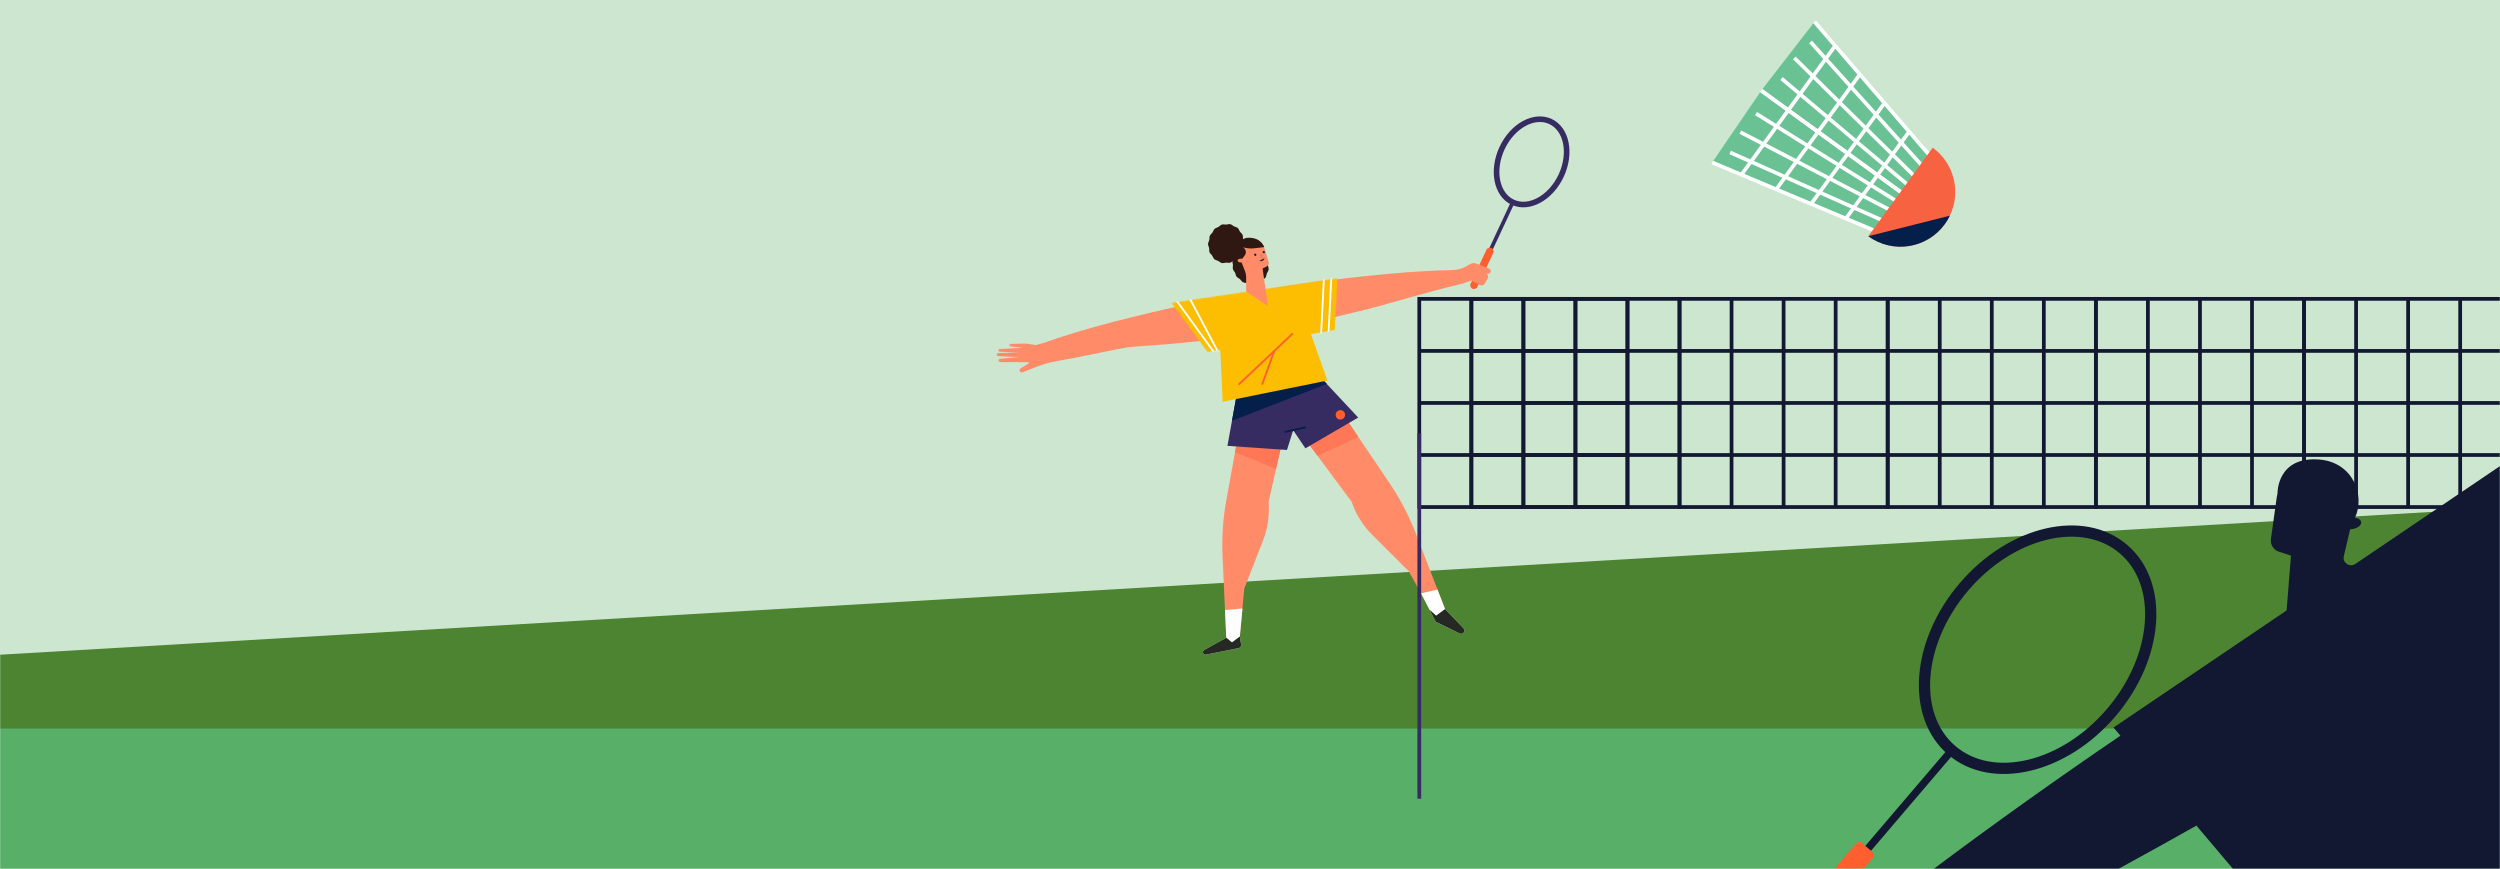 <svg width="1335" height="464" viewBox="0 0 1335 464" fill="none" xmlns="http://www.w3.org/2000/svg">
<rect x="0" y="0" width="1335" height="464" fill="#808080" stroke="none"/>
<g clip-path="url(#clip0_1528_86543)">
<rect width="1335" height="464" fill="#CDE6D0"/>
<mask id="mask0_1528_86543" style="mask-type:luminance" maskUnits="userSpaceOnUse" x="0" y="0" width="1335" height="464">
<path d="M1335 0H0V464H1335V0Z" fill="white"/>
</mask>
<g mask="url(#mask0_1528_86543)">
<path d="M1335 0H0V464H1335V0Z" fill="#CDE6D0"/>
<path d="M0 349.62L1335 271.21V403.37H0V349.62Z" fill="#4C8431"/>
<path d="M1335 389.02H0V464H1335V389.02Z" fill="#58AF67"/>
<path d="M940.51 48.37L1018.47 105.06L1004.31 124.52L914.33 86.75" fill="#6AC294"/>
<path d="M940.51 48.37L1018.47 105.06L1032.62 85.59L968.95 11.63" fill="#6AC294"/>
<path fill-rule="evenodd" clip-rule="evenodd" d="M954.141 58.282L979.171 23.862L980.789 25.038L955.759 59.458L954.141 58.282Z" fill="white"/>
<path fill-rule="evenodd" clip-rule="evenodd" d="M969.708 10.978L1033.38 84.938C1033.68 85.289 1033.7 85.803 1033.43 86.178L1019.28 105.648C1019.12 105.862 1018.89 106.006 1018.63 106.048C1018.36 106.089 1018.1 106.025 1017.88 105.869L939.922 49.179L941.098 47.561L1018.25 103.663L1031.35 85.642L968.192 12.282L969.708 10.978Z" fill="white"/>
<path fill-rule="evenodd" clip-rule="evenodd" d="M993.949 40.328L971.639 71.008L970.021 69.832L992.331 39.152L993.949 40.328Z" fill="white"/>
<path fill-rule="evenodd" clip-rule="evenodd" d="M1007.11 55.608L987.519 82.558L985.901 81.382L1005.49 54.432L1007.11 55.608Z" fill="white"/>
<path fill-rule="evenodd" clip-rule="evenodd" d="M1020.38 70.748L1003.4 94.098L1001.78 92.922L1018.76 69.572L1020.38 70.748Z" fill="white"/>
<path fill-rule="evenodd" clip-rule="evenodd" d="M967.553 21.701L1029.4 90.381L1027.92 91.719L966.067 23.039L967.553 21.701Z" fill="white"/>
<path fill-rule="evenodd" clip-rule="evenodd" d="M958.852 30.177L1025.42 95.737L1024.02 97.162L957.448 31.602L958.852 30.177Z" fill="white"/>
<path fill-rule="evenodd" clip-rule="evenodd" d="M951.954 41.165L1022.08 100.205L1020.8 101.735L950.666 42.695L951.954 41.165Z" fill="white"/>
<path fill-rule="evenodd" clip-rule="evenodd" d="M955.759 59.458L930.729 93.888L929.111 92.712L954.141 58.282L955.759 59.458Z" fill="white"/>
<path fill-rule="evenodd" clip-rule="evenodd" d="M1017.07 105.28L939.922 49.179L941.098 47.561L1019.06 104.251C1019.27 104.407 1019.42 104.642 1019.46 104.904C1019.5 105.166 1019.43 105.434 1019.28 105.648L1005.12 125.108C1004.85 125.483 1004.35 125.622 1003.92 125.442L913.943 87.672L914.717 85.828L1003.97 123.292L1017.07 105.28Z" fill="white"/>
<path fill-rule="evenodd" clip-rule="evenodd" d="M947.711 100.512L970.021 69.832L971.639 71.008L949.329 101.688L947.711 100.512Z" fill="white"/>
<path fill-rule="evenodd" clip-rule="evenodd" d="M966.311 108.322L985.901 81.382L987.519 82.558L967.929 109.498L966.311 108.322Z" fill="white"/>
<path fill-rule="evenodd" clip-rule="evenodd" d="M984.801 116.272L1001.78 92.922L1003.4 94.098L986.419 117.448L984.801 116.272Z" fill="white"/>
<path fill-rule="evenodd" clip-rule="evenodd" d="M924.288 80.487L1008.69 118.157L1007.87 119.983L923.472 82.313L924.288 80.487Z" fill="white"/>
<path fill-rule="evenodd" clip-rule="evenodd" d="M929.771 69.653L1012.67 112.773L1011.75 114.547L928.848 71.427L929.771 69.653Z" fill="white"/>
<path fill-rule="evenodd" clip-rule="evenodd" d="M938.239 59.782L1016.03 108.291L1014.97 109.989L937.181 61.478L938.239 59.782Z" fill="white"/>
<path d="M1041.22 115.17C1040.48 116.73 1039.58 118.24 1038.52 119.69C1029.02 132.75 1010.73 135.64 997.67 126.14L1032.07 78.84C1043.68 87.29 1047.25 102.68 1041.22 115.17Z" fill="#F76341"/>
<path d="M771.66 325.23L764.8 327.56L752.26 305.04L732.74 285.57C730.26 283.1 728.08 280.35 726.24 277.4C724.4 274.44 722.9 271.28 721.78 267.96L703.56 243.39L692.33 228.24L717.05 221.03L725.34 233.3L742.21 258.27C745.73 263.49 748.87 268.95 751.6 274.63L751.94 275.34C753.4 278.39 754.75 281.49 755.97 284.65L771.66 325.23Z" fill="#FF8B69"/>
<path d="M681.41 250.44L677.41 268.04C677.53 269.37 677.58 270.7 677.58 272.02C677.58 277.67 676.54 283.29 674.47 288.58L664.45 314.26L662.05 339.92L654.82 340.55L652.84 297.09C652.69 293.71 652.67 290.33 652.78 286.95L652.81 286.16C653.01 279.87 653.68 273.6 654.81 267.41L659.52 241.47L662.84 223.19L688.36 219.83L681.41 250.44Z" fill="#FF8B69"/>
<path d="M662.84 223.19L688.36 219.83L681.41 250.44L659.52 241.47L662.84 223.19Z" fill="#FF7756"/>
<path d="M725.34 233.3L703.56 243.39L692.33 228.24L717.05 221.03L725.34 233.3Z" fill="#FF7756"/>
<mask id="mask1_1528_86543" style="mask-type:luminance" maskUnits="userSpaceOnUse" x="799" y="63" width="38" height="47">
<path d="M833.656 93.811C839.217 81.907 836.663 68.958 827.951 64.888C819.239 60.819 807.669 67.17 802.108 79.074C796.547 90.978 799.101 103.927 807.813 107.996C816.524 112.066 828.095 105.715 833.656 93.811Z" fill="white"/>
</mask>
<g mask="url(#mask1_1528_86543)">
<path fill-rule="evenodd" clip-rule="evenodd" d="M800.944 78.537L810.934 57.137L812.746 57.983L802.756 79.383L800.944 78.537Z" fill="#362C62"/>
<path fill-rule="evenodd" clip-rule="evenodd" d="M833.034 93.527L843.024 72.137L844.836 72.983L834.846 94.373L833.034 93.527Z" fill="#362C62"/>
<path fill-rule="evenodd" clip-rule="evenodd" d="M790.954 99.927L800.944 78.537L802.756 79.383L792.766 100.773L790.954 99.927Z" fill="#362C62"/>
<path fill-rule="evenodd" clip-rule="evenodd" d="M823.044 114.917L833.034 93.527L834.846 94.373L824.856 115.763L823.044 114.917Z" fill="#362C62"/>
</g>
<path fill-rule="evenodd" clip-rule="evenodd" d="M801.08 96.183C802.045 101.074 804.63 104.854 808.448 106.637C812.265 108.421 816.824 107.978 821.194 105.579C825.563 103.181 829.637 98.87 832.297 93.176C834.957 87.482 835.648 81.592 834.684 76.702C833.719 71.811 831.134 68.031 827.316 66.247C823.499 64.464 818.94 64.907 814.57 67.306C810.201 69.704 806.127 74.014 803.467 79.709C800.807 85.403 800.115 91.293 801.08 96.183ZM798.137 96.763C797.036 91.185 797.848 84.649 800.749 78.439C803.65 72.229 808.142 67.412 813.126 64.676C818.109 61.941 823.692 61.243 828.586 63.529C833.48 65.816 836.527 70.545 837.627 76.122C838.727 81.7 837.916 88.236 835.015 94.446C832.114 100.656 827.622 105.473 822.637 108.209C817.654 110.944 812.072 111.642 807.178 109.355C802.284 107.069 799.237 102.34 798.137 96.763Z" fill="#362C62"/>
<path fill-rule="evenodd" clip-rule="evenodd" d="M809.106 107.643L794.896 138.053L793.084 137.207L807.294 106.797L809.106 107.643Z" fill="#362C62"/>
<path d="M797.376 135.102C797.843 134.101 797.411 132.911 796.41 132.444C795.41 131.976 794.219 132.408 793.752 133.409L785.291 151.52C784.824 152.521 785.256 153.711 786.257 154.179C787.257 154.646 788.448 154.214 788.915 153.213L797.376 135.102Z" fill="#FF5F2F"/>
<path d="M795.84 145.62C796.38 144.86 796.06 143.8 795.19 143.46L788.29 140.75C787.22 140.33 786.03 140.43 785.05 141.02L783.63 141.88C781.15 143.38 778.31 144.2 775.41 144.24C767.36 144.36 759.34 144.84 751.32 145.4C695.03 149.92 639.21 159.66 584.73 174.51C575.62 177.1 566.56 179.78 557.63 183.03L553.17 184.28L549.28 183.65C548.42 183.51 547.56 183.45 546.69 183.47L539.74 183.64C539.37 183.63 539.07 183.92 539.06 184.28C539.06 184.62 539.3 184.91 539.64 184.95L545.93 185.75L533.88 186.36C533.44 186.38 533.12 186.78 533.19 187.21C533.25 187.56 533.54 187.81 533.89 187.83L543.95 188.23L533.08 188.53C532.67 188.54 532.33 188.86 532.29 189.27C532.25 189.73 532.59 190.13 533.05 190.16L544 190.79L534.08 191.58C533.59 191.62 533.22 192.05 533.26 192.55C533.3 193.02 533.69 193.37 534.15 193.38L549.03 193.42C549.41 193.42 549.55 193.92 549.23 194.12L545.03 196.72C544.54 197.02 544.35 197.63 544.56 198.16C544.8 198.75 545.47 199.04 546.07 198.8L553.36 195.94C556.9 194.55 560.56 193.52 564.3 192.88C575.39 190.99 600.38 185.46 604.31 185.22C655.98 181.73 679.56 177.62 729.79 165.21C748.09 160.51 758.82 156.73 781.07 151.44L785.71 149.77L790.13 152.22C791.07 152.74 792.26 152.42 792.8 151.49L794.4 148.74C794.87 147.94 794.72 146.92 794.04 146.29L793.73 146L794.3 146.15C794.88 146.3 795.48 146.08 795.83 145.59L795.84 145.62Z" fill="#FF8B69"/>
<path d="M725.27 222.97L697.08 239.41L690.55 229.72L687.25 240.27L655.45 238.09L657.88 224.67L661.42 205.17L661.54 204.51L668.42 203.34L701.66 197.72L708.49 205.02L725.27 222.97Z" fill="#362C62"/>
<path d="M708.49 205.02L657.88 224.67L661.42 205.17L668.42 203.34L701.66 197.72L708.49 205.02Z" fill="#041F49"/>
<mask id="mask2_1528_86543" style="mask-type:luminance" maskUnits="userSpaceOnUse" x="625" y="148" width="90" height="41">
<path d="M712.89 176.36L644.72 188.09L625.21 161.61L714.37 148.35L712.89 176.36Z" fill="white"/>
</mask>
<g mask="url(#mask2_1528_86543)">
<path d="M712.89 176.36L644.72 188.09L625.21 161.61L714.37 148.35L712.89 176.36Z" fill="#FDBD00"/>
<path fill-rule="evenodd" clip-rule="evenodd" d="M627.045 157.956L649.145 188.436L648.335 189.023L626.235 158.543L627.045 157.956Z" fill="white"/>
<path fill-rule="evenodd" clip-rule="evenodd" d="M633.122 154.087L651.282 188.497L650.398 188.963L632.238 154.553L633.122 154.087Z" fill="white"/>
<path fill-rule="evenodd" clip-rule="evenodd" d="M707.659 144.715L705.849 180.595L704.851 180.545L706.661 144.665L707.659 144.715Z" fill="white"/>
<path fill-rule="evenodd" clip-rule="evenodd" d="M711.609 144.715L709.799 180.595L708.801 180.545L710.611 144.665L711.609 144.715Z" fill="white"/>
</g>
<path d="M651.42 181.75L652.9 214.53L708.85 203.21L697.42 171.08L651.42 181.75Z" fill="#FDBD00"/>
<path d="M661.5 346.07L643.96 349.59C643.73 349.64 643.5 349.62 643.3 349.55C643.01 349.46 642.76 349.28 642.59 349.02C642.14 348.36 642.36 347.48 643.05 347.09L654.84 340.54L654.17 325.77L663.47 324.94L662.07 339.9L662.78 344.23C662.91 345.07 662.36 345.87 661.52 346.05L661.5 346.07Z" fill="white"/>
<path d="M661.5 346.07L643.96 349.59C643.73 349.64 643.5 349.62 643.3 349.55C643.01 349.46 642.76 349.28 642.59 349.02C642.14 348.36 642.36 347.48 643.05 347.09L654.84 340.54L657.87 343.02L662.06 339.91L662.77 344.24C662.9 345.08 662.35 345.88 661.51 346.06L661.5 346.07Z" fill="#262823"/>
<path d="M779.46 338.27L766.69 332.05L763.34 325.57L758.82 316.84L767.63 314.82L771.66 325.23L781.5 335.46C782.86 336.88 781.23 339.13 779.46 338.26V338.27Z" fill="white"/>
<path d="M779.46 338.27L766.69 332.05L763.34 325.57L766.9 328.74L771.66 325.24L781.5 335.47C782.86 336.89 781.23 339.14 779.46 338.27Z" fill="#262823"/>
<path d="M663.12 132.04C663.8 131.71 664.64 131.87 665.35 131.73C666.08 131.59 666.8 131.13 667.53 131.18C668.26 131.23 668.92 131.77 669.64 131.99C670.36 132.21 671.19 132.12 671.84 132.49C672.47 132.85 672.84 133.62 673.4 134.12C673.94 134.6 674.75 134.87 675.21 135.47C675.67 136.07 675.68 136.9 676.01 137.58C676.34 138.26 676.99 138.81 677.17 139.52C677.35 140.23 677.07 141.05 677.12 141.78C677.17 142.53 677.55 143.29 677.44 144.01C677.33 144.75 676.74 145.37 676.48 146.05C676.21 146.75 676.23 147.6 675.81 148.2C675.39 148.8 674.59 149.09 674.02 149.57C673.45 150.05 673.08 150.8 672.4 151.13C671.72 151.46 670.88 151.3 670.17 151.44C669.44 151.58 668.72 152.04 667.99 151.99C667.26 151.94 666.6 151.4 665.88 151.18C665.18 150.96 664.33 151.05 663.68 150.68C663.05 150.32 662.68 149.55 662.12 149.05C661.56 148.55 660.77 148.3 660.31 147.7C659.87 147.12 659.84 146.27 659.51 145.59C659.18 144.91 658.53 144.36 658.35 143.65C658.17 142.94 658.45 142.12 658.4 141.39C658.35 140.64 657.97 139.88 658.08 139.16C658.19 138.42 658.78 137.8 659.04 137.12C659.3 136.44 659.29 135.57 659.71 134.97C660.13 134.36 660.93 134.08 661.5 133.6C662.07 133.12 662.44 132.37 663.12 132.04Z" fill="#301812"/>
<path d="M674.22 143.36L677.08 163.47L665.45 155.62V148.12C665.45 146.97 665.23 145.83 664.81 144.75L661.86 137.2C660.53 133.79 662.01 129.93 665.27 128.27C666.3 127.75 667.4 127.5 668.47 127.5C670.62 127.5 672.69 128.48 674.04 130.18C674.61 130.89 675.05 131.72 675.32 132.66L677.38 139.89C677.66 140.87 677.19 141.91 676.28 142.35L674.23 143.35L674.22 143.36Z" fill="#FF8B69"/>
<path d="M656.98 119.71C657.72 119.87 658.28 120.51 658.93 120.85C659.58 121.19 660.44 121.27 660.99 121.77C661.54 122.26 661.72 123.09 662.14 123.71C662.56 124.31 663.27 124.77 663.56 125.47C663.83 126.15 663.64 126.98 663.78 127.72C663.91 128.44 664.38 129.15 664.36 129.9C664.34 130.65 663.85 131.31 663.68 132.05C663.51 132.79 663.68 133.62 663.4 134.29C663.12 134.96 662.38 135.43 661.96 136.03C661.54 136.63 661.36 137.48 660.83 137.98C660.28 138.49 659.44 138.61 658.81 138.99C658.18 139.37 657.66 140.05 656.95 140.27C656.24 140.49 655.44 140.21 654.7 140.25C653.97 140.28 653.2 140.63 652.46 140.47C651.72 140.31 651.16 139.67 650.51 139.33C649.85 138.99 649 138.91 648.45 138.41C647.9 137.92 647.72 137.09 647.3 136.47C646.88 135.85 646.17 135.41 645.88 134.71C645.61 134.03 645.8 133.2 645.66 132.46C645.52 131.72 645.06 131.03 645.08 130.28C645.1 129.55 645.59 128.87 645.76 128.13C645.93 127.39 645.76 126.56 646.04 125.89C646.34 125.2 647.06 124.75 647.48 124.15C647.91 123.53 648.08 122.7 648.61 122.2C649.16 121.69 650 121.57 650.63 121.19C651.26 120.81 651.78 120.13 652.49 119.91C653.2 119.69 654 119.97 654.74 119.93C655.47 119.9 656.24 119.55 656.98 119.71Z" fill="#301812"/>
<path d="M662.62 139.14L664.69 136.4C665.78 134.95 665.3 132.86 663.69 132.04C665.73 132.65 667.88 132.83 670 132.57L675.07 131.95C675.07 131.95 673.6 126.94 666.86 126.94C660.12 126.94 659.26 135.75 662.63 139.14H662.62Z" fill="#301812"/>
<path d="M662.62 140.17C663.581 140.17 664.36 139.709 664.36 139.14C664.36 138.571 663.581 138.11 662.62 138.11C661.659 138.11 660.88 138.571 660.88 139.14C660.88 139.709 661.659 140.17 662.62 140.17Z" fill="#FF8B69"/>
<path fill-rule="evenodd" clip-rule="evenodd" d="M1030.85 361.432C1029.72 376.532 1034.23 389.9 1044.19 398.397C1054.15 406.894 1068.06 409.243 1082.79 405.755C1097.53 402.266 1112.85 392.967 1125.14 378.563C1137.43 364.159 1144.2 347.561 1145.33 332.463C1146.45 317.363 1141.94 303.996 1131.98 295.499C1122.02 287.001 1108.11 284.652 1093.38 288.141C1078.64 291.629 1063.32 300.928 1051.03 315.333C1038.74 329.737 1031.97 346.335 1030.85 361.432ZM1024.86 360.987C1026.09 344.49 1033.44 326.709 1046.46 311.438C1059.49 296.167 1075.9 286.114 1091.99 282.302C1108.09 278.491 1124.11 280.895 1135.87 290.934C1147.64 300.973 1152.54 316.415 1151.31 332.909C1150.08 349.406 1142.73 367.186 1129.71 382.457C1116.68 397.728 1100.27 407.782 1084.18 411.593C1068.08 415.404 1052.06 413 1040.3 402.962C1028.53 392.923 1023.63 377.481 1024.86 360.987Z" fill="#121831"/>
<path fill-rule="evenodd" clip-rule="evenodd" d="M1044.1 401.588L980.741 475.848L977.698 473.252L1041.06 398.992L1044.1 401.588Z" fill="#121831"/>
<path d="M947.89 504.224L953.884 509.338C954.725 510.055 955.987 509.955 956.704 509.115L1000.34 457.97C1001.06 457.13 1000.96 455.867 1000.12 455.15L994.121 450.036C993.281 449.319 992.019 449.419 991.302 450.259L947.666 501.404C946.949 502.245 947.049 503.507 947.89 504.224Z" fill="#FF5F2F"/>
<path d="M1335 248.89V464H1192.42L1172.87 440.87C1159.72 448.31 1145.91 455.97 1131.19 464H1032.57C1065.27 439.53 1098.53 415.82 1132.3 392.86L1128.62 388.5L1221.06 325.97L1223.37 296.71L1216.93 294.61C1214.06 293.69 1212.26 290.84 1212.68 287.83L1215.75 265.72C1215.85 264.96 1216 264.22 1216.18 263.49C1216.18 263.49 1215.74 243.75 1238.26 245.37C1256.59 246.69 1263.15 264.71 1257.55 276.47C1259.34 276.71 1260.68 277.57 1260.85 278.78C1261.08 280.45 1258.98 282.12 1256.16 282.52C1255.76 282.58 1255.38 282.6 1255 282.6L1251.61 296.92C1251.61 296.92 1251.6 296.98 1251.59 297.01C1250.78 300.51 1254.76 303.17 1257.74 301.15L1335 248.89Z" fill="#121831"/>
<path fill-rule="evenodd" clip-rule="evenodd" d="M756.9 158.59H870.07V271.76H756.9V158.59ZM758.9 160.59V269.76H868.07V160.59H758.9Z" fill="#121831"/>
<path fill-rule="evenodd" clip-rule="evenodd" d="M869.07 243.97H757.9V241.97H869.07V243.97Z" fill="#121831"/>
<path fill-rule="evenodd" clip-rule="evenodd" d="M869.07 216.18H757.9V214.18H869.07V216.18Z" fill="#121831"/>
<path fill-rule="evenodd" clip-rule="evenodd" d="M869.07 188.39H757.9V186.39H869.07V188.39Z" fill="#121831"/>
<path fill-rule="evenodd" clip-rule="evenodd" d="M840.28 270.76V159.59H842.28V270.76H840.28Z" fill="#121831"/>
<path fill-rule="evenodd" clip-rule="evenodd" d="M812.49 270.76V159.59H814.49V270.76H812.49Z" fill="#121831"/>
<path fill-rule="evenodd" clip-rule="evenodd" d="M784.7 270.76V159.59H786.7V270.76H784.7Z" fill="#121831"/>
<path fill-rule="evenodd" clip-rule="evenodd" d="M784.7 158.59H897.87V271.76H784.7V158.59ZM786.7 160.59V269.76H895.87V160.59H786.7Z" fill="#121831"/>
<path fill-rule="evenodd" clip-rule="evenodd" d="M896.86 243.97H785.7V241.97H896.86V243.97Z" fill="#121831"/>
<path fill-rule="evenodd" clip-rule="evenodd" d="M896.86 216.18H785.7V214.18H896.86V216.18Z" fill="#121831"/>
<path fill-rule="evenodd" clip-rule="evenodd" d="M896.86 188.39H785.7V186.39H896.86V188.39Z" fill="#121831"/>
<path fill-rule="evenodd" clip-rule="evenodd" d="M868.07 270.76V159.59H870.07V270.76H868.07Z" fill="#121831"/>
<path fill-rule="evenodd" clip-rule="evenodd" d="M840.28 270.76V159.59H842.28V270.76H840.28Z" fill="#121831"/>
<path fill-rule="evenodd" clip-rule="evenodd" d="M812.49 270.76V159.59H814.49V270.76H812.49Z" fill="#121831"/>
<path fill-rule="evenodd" clip-rule="evenodd" d="M895.86 158.59H1009.03V271.76H895.86V158.59ZM897.86 160.59V269.76H1007.03V160.59H897.86Z" fill="#121831"/>
<path fill-rule="evenodd" clip-rule="evenodd" d="M1008.03 243.97H896.86V241.97H1008.03V243.97Z" fill="#121831"/>
<path fill-rule="evenodd" clip-rule="evenodd" d="M1008.03 216.18H896.86V214.18H1008.03V216.18Z" fill="#121831"/>
<path fill-rule="evenodd" clip-rule="evenodd" d="M1008.03 188.39H896.86V186.39H1008.03V188.39Z" fill="#121831"/>
<path fill-rule="evenodd" clip-rule="evenodd" d="M979.24 270.76V159.59H981.24V270.76H979.24Z" fill="#121831"/>
<path fill-rule="evenodd" clip-rule="evenodd" d="M951.44 270.76V159.59H953.44V270.76H951.44Z" fill="#121831"/>
<path fill-rule="evenodd" clip-rule="evenodd" d="M923.65 270.76V159.59H925.65V270.76H923.65Z" fill="#121831"/>
<path fill-rule="evenodd" clip-rule="evenodd" d="M1007.03 158.59H1120.2V271.76H1007.03V158.59ZM1009.03 160.59V269.76H1118.2V160.59H1009.03Z" fill="#121831"/>
<path fill-rule="evenodd" clip-rule="evenodd" d="M1119.19 243.97H1008.03V241.97H1119.19V243.97Z" fill="#121831"/>
<path fill-rule="evenodd" clip-rule="evenodd" d="M1119.19 216.18H1008.03V214.18H1119.19V216.18Z" fill="#121831"/>
<path fill-rule="evenodd" clip-rule="evenodd" d="M1119.19 188.39H1008.03V186.39H1119.19V188.39Z" fill="#121831"/>
<path fill-rule="evenodd" clip-rule="evenodd" d="M1090.4 270.76V159.59H1092.4V270.76H1090.4Z" fill="#121831"/>
<path fill-rule="evenodd" clip-rule="evenodd" d="M1062.61 270.76V159.59H1064.61V270.76H1062.61Z" fill="#121831"/>
<path fill-rule="evenodd" clip-rule="evenodd" d="M1034.82 270.76V159.59H1036.82V270.76H1034.82Z" fill="#121831"/>
<path fill-rule="evenodd" clip-rule="evenodd" d="M1118.19 158.59H1231.36V271.76H1118.19V158.59ZM1120.19 160.59V269.76H1229.36V160.59H1120.19Z" fill="#121831"/>
<path fill-rule="evenodd" clip-rule="evenodd" d="M1230.36 243.97H1119.19V241.97H1230.36V243.97Z" fill="#121831"/>
<path fill-rule="evenodd" clip-rule="evenodd" d="M1230.36 216.18H1119.19V214.18H1230.36V216.18Z" fill="#121831"/>
<path fill-rule="evenodd" clip-rule="evenodd" d="M1230.36 188.39H1119.19V186.39H1230.36V188.39Z" fill="#121831"/>
<path fill-rule="evenodd" clip-rule="evenodd" d="M1201.57 270.76V159.59H1203.57V270.76H1201.57Z" fill="#121831"/>
<path fill-rule="evenodd" clip-rule="evenodd" d="M1173.78 270.76V159.59H1175.78V270.76H1173.78Z" fill="#121831"/>
<path fill-rule="evenodd" clip-rule="evenodd" d="M1145.98 270.76V159.59H1147.98V270.76H1145.98Z" fill="#121831"/>
<path fill-rule="evenodd" clip-rule="evenodd" d="M1229.36 158.59H1342.53V271.76H1229.36V158.59ZM1231.36 160.59V269.76H1340.53V160.59H1231.36Z" fill="#121831"/>
<path fill-rule="evenodd" clip-rule="evenodd" d="M1341.53 243.97H1230.36V241.97H1341.53V243.97Z" fill="#121831"/>
<path fill-rule="evenodd" clip-rule="evenodd" d="M1341.53 216.18H1230.36V214.18H1341.53V216.18Z" fill="#121831"/>
<path fill-rule="evenodd" clip-rule="evenodd" d="M1341.53 188.39H1230.36V186.39H1341.53V188.39Z" fill="#121831"/>
<path fill-rule="evenodd" clip-rule="evenodd" d="M1312.73 270.76V159.59H1314.73V270.76H1312.73Z" fill="#121831"/>
<path fill-rule="evenodd" clip-rule="evenodd" d="M1284.94 270.76V159.59H1286.94V270.76H1284.94Z" fill="#121831"/>
<path fill-rule="evenodd" clip-rule="evenodd" d="M1257.15 270.76V159.59H1259.15V270.76H1257.15Z" fill="#121831"/>
<path fill-rule="evenodd" clip-rule="evenodd" d="M756.9 426.51V231.4H758.9V426.51H756.9Z" fill="#362C62"/>
<path fill-rule="evenodd" clip-rule="evenodd" d="M690.703 178.393L661.723 205.773L661.037 205.047L690.017 177.667L690.703 178.393Z" fill="#FF5F2F"/>
<path fill-rule="evenodd" clip-rule="evenodd" d="M680.93 187.56L674.41 205.58L673.47 205.24L679.99 187.22L680.93 187.56Z" fill="#FF5F2F"/>
<path d="M715.76 224.06C717.152 224.06 718.28 222.932 718.28 221.54C718.28 220.148 717.152 219.02 715.76 219.02C714.368 219.02 713.24 220.148 713.24 221.54C713.24 222.932 714.368 224.06 715.76 224.06Z" fill="#FF5F2F"/>
<path fill-rule="evenodd" clip-rule="evenodd" d="M697.47 228.618L686.09 231.178L685.87 230.202L697.25 227.642L697.47 228.618Z" fill="#041F49"/>
<path d="M1041.22 115.17C1040.48 116.73 1039.58 118.24 1038.52 119.69C1029.02 132.75 1010.73 135.64 997.67 126.14L1041.22 115.17Z" fill="#041F49"/>
<path d="M670.32 136.65C670.657 136.65 670.93 136.377 670.93 136.04C670.93 135.703 670.657 135.43 670.32 135.43C669.983 135.43 669.71 135.703 669.71 136.04C669.71 136.377 669.983 136.65 670.32 136.65Z" fill="#041F49"/>
<path d="M674.85 135.25C675.187 135.25 675.46 134.977 675.46 134.64C675.46 134.303 675.187 134.03 674.85 134.03C674.513 134.03 674.24 134.303 674.24 134.64C674.24 134.977 674.513 135.25 674.85 135.25Z" fill="#041F49"/>
<path d="M672.78 135.88L673.66 135.86C673.85 135.86 674.02 135.91 674.15 136.01C674.61 136.35 674.43 137.09 673.89 137.27L673.16 137.51L672.78 135.88Z" fill="#FF7756"/>
<path d="M672.37 139.33L675.25 137.8C675.25 137.8 674.98 139.93 672.37 139.33Z" fill="#041F49"/>
<path d="M672.37 139.33C672.37 139.33 673.4 137.69 675.25 137.8L672.37 139.33Z" fill="#FF7756"/>
</g>
</g>
<defs>
<clipPath id="clip0_1528_86543">
<rect width="1335" height="464" fill="white"/>
</clipPath>
</defs>
</svg>
